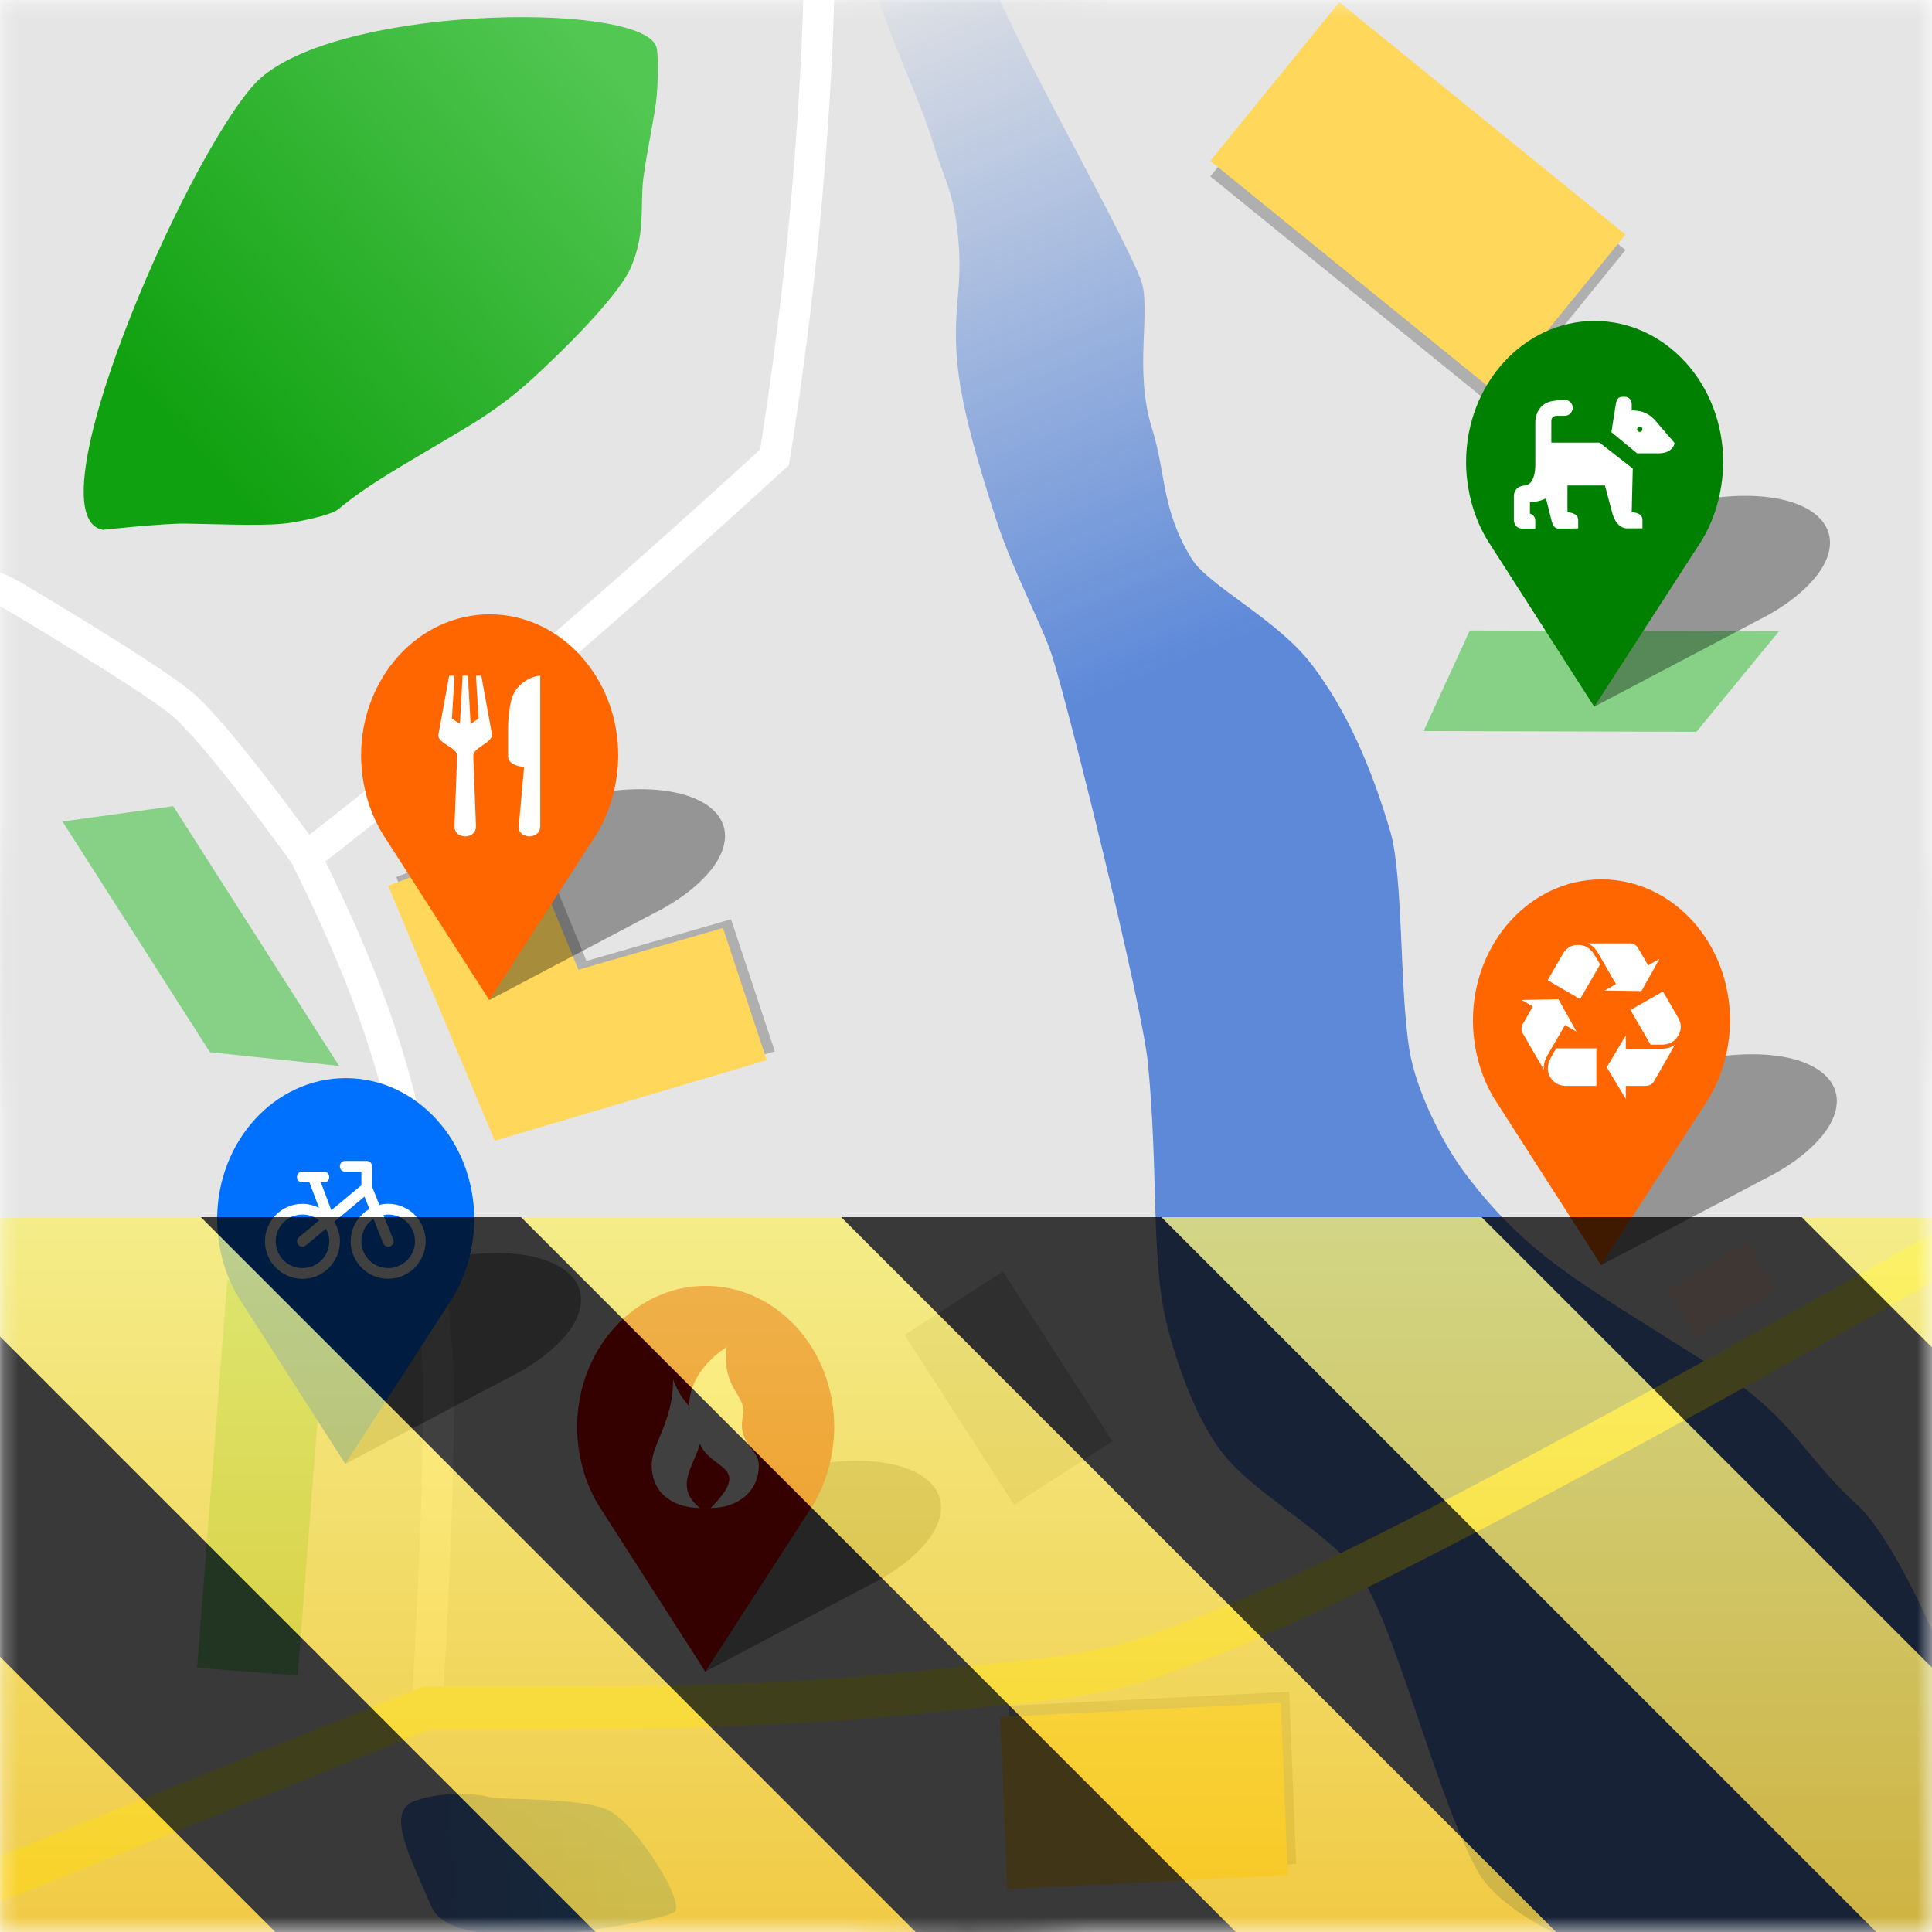 <?xml version="1.0" encoding="UTF-8" standalone="no"?>
<!-- Created with Inkscape (http://www.inkscape.org/) -->

<svg
   width="500"
   height="500"
   viewBox="0 0 132.292 132.292"
   version="1.1"
   id="svg5"
   xml:space="preserve"
   xmlns:xlink="http://www.w3.org/1999/xlink"
   xmlns="http://www.w3.org/2000/svg"
   xmlns:svg="http://www.w3.org/2000/svg"><defs
     id="defs2"><linearGradient
       id="linearGradient32332"><stop
         style="stop-color:#56a3f6;stop-opacity:1;"
         offset="0"
         id="stop32328" /><stop
         style="stop-color:#5d89d8;stop-opacity:1"
         offset="1"
         id="stop32330" /></linearGradient><linearGradient
       id="linearGradient22940"><stop
         style="stop-color:#52c752;stop-opacity:1"
         offset="0"
         id="stop22936" /><stop
         style="stop-color:#10a110;stop-opacity:1;"
         offset="1"
         id="stop22938" /></linearGradient><linearGradient
       id="linearGradient22031"><stop
         style="stop-color:#5d89d8;stop-opacity:0;"
         offset="0"
         id="stop22027" /><stop
         style="stop-color:#5d89d8;stop-opacity:1;"
         offset="1"
         id="stop22029" /></linearGradient><linearGradient
       xlink:href="#linearGradient22031"
       id="linearGradient22033"
       x1="59.779"
       y1="-2.53"
       x2="79.773"
       y2="46.016"
       gradientUnits="userSpaceOnUse" /><linearGradient
       xlink:href="#linearGradient22940"
       id="linearGradient22942"
       x1="41.664"
       y1="4.624"
       x2="13.179"
       y2="30.583"
       gradientUnits="userSpaceOnUse" /><linearGradient
       xlink:href="#linearGradient32332"
       id="linearGradient32334"
       x1="43.2"
       y1="126.782"
       x2="30.811"
       y2="127.878"
       gradientUnits="userSpaceOnUse" /><filter
       style="color-interpolation-filters:sRGB;"
       id="filter52937"
       x="-0.035"
       y="-0.046"
       width="1.069"
       height="1.092"><feGaussianBlur
         stdDeviation="0.1 0.1"
         result="blur"
         id="feGaussianBlur52935" /></filter><filter
       style="color-interpolation-filters:sRGB"
       id="filter52937-3"
       x="-0.035"
       y="-0.046"
       width="1.069"
       height="1.092"><feGaussianBlur
         stdDeviation="0.1 0.1"
         result="blur"
         id="feGaussianBlur52935-6" /></filter><filter
       style="color-interpolation-filters:sRGB"
       id="filter52937-5"
       x="-0.035"
       y="-0.046"
       width="1.069"
       height="1.092"><feGaussianBlur
         stdDeviation="0.1 0.1"
         result="blur"
         id="feGaussianBlur52935-3" /></filter><filter
       style="color-interpolation-filters:sRGB"
       id="filter52937-6"
       x="-0.035"
       y="-0.046"
       width="1.069"
       height="1.092"><feGaussianBlur
         stdDeviation="0.1 0.1"
         result="blur"
         id="feGaussianBlur52935-2" /></filter><filter
       style="color-interpolation-filters:sRGB"
       id="filter52937-1"
       x="-0.035"
       y="-0.046"
       width="1.069"
       height="1.092"><feGaussianBlur
         stdDeviation="0.1 0.1"
         result="blur"
         id="feGaussianBlur52935-27" /></filter><mask
       maskUnits="userSpaceOnUse"
       id="mask54813"><g
         id="g54819"><rect
           style="opacity:1;fill:#000000;fill-opacity:1;stroke:none;stroke-width:2.91;stroke-linecap:round;stroke-linejoin:round;stroke-dasharray:none;stroke-opacity:1"
           id="rect54815"
           width="132.292"
           height="132.292"
           x="0"
           y="4.9999999e-06" /><circle
           style="opacity:1;fill:#ffffff;fill-opacity:1;stroke:none;stroke-width:2.91;stroke-linecap:round;stroke-linejoin:round;stroke-dasharray:none;stroke-opacity:1"
           id="circle54817"
           cx="66.146"
           cy="66.146"
           r="66.146" /></g></mask><linearGradient
       id="q"
       gradientTransform="matrix(0,0.382,-1.018,0,306.323,-36.15)"
       gradientUnits="userSpaceOnUse"
       x1="300"
       x2="428"
       y1="235"
       y2="235"><stop
         offset="0"
         stop-color="#f9f06b"
         id="stop138" /><stop
         offset="1"
         stop-color="#f5c211"
         id="stop140" /></linearGradient></defs><g
     id="layer1"><g
       id="g54536"
       mask="url(#mask54813)"><rect
         style="opacity:1;fill:#e5e5e5;fill-opacity:1;stroke:none;stroke-width:0.106;stroke-linecap:round;stroke-linejoin:round;stroke-opacity:1"
         id="rect2562"
         width="132.292"
         height="132.292"
         x="0"
         y="4.9999999e-06" /><path
         style="fill:#afafaf;fill-opacity:1;stroke:none;stroke-width:0.265px;stroke-linecap:butt;stroke-linejoin:miter;stroke-opacity:1"
         d="m 34.426,77.509 18.628,-5.518 -2.997,-9.045 -9.899,2.854 -3.8,-9.253 -9.225,3.507 z"
         id="path14586" /><rect
         style="opacity:1;fill:#afafaf;fill-opacity:1;stroke:none;stroke-width:0.07;stroke-linecap:round;stroke-linejoin:round;stroke-opacity:1"
         id="rect15140"
         width="19.238"
         height="11.808"
         x="64.319"
         y="120.139"
         transform="matrix(0.999,-0.05,0.04,0.999,0,0)" /><rect
         style="opacity:1;fill:#ffd75b;fill-opacity:1;stroke:none;stroke-width:0.07;stroke-linecap:round;stroke-linejoin:round;stroke-opacity:1"
         id="rect2518"
         width="19.238"
         height="11.808"
         x="63.713"
         y="120.873"
         transform="matrix(0.999,-0.05,0.04,0.999,0,0)" /><rect
         style="opacity:1;fill:#bababa;fill-opacity:1;stroke:none;stroke-width:0.106;stroke-linecap:round;stroke-linejoin:round;stroke-opacity:1"
         id="rect2520"
         width="8.013"
         height="13.838"
         x="2.508"
         y="110.388"
         transform="rotate(-32.821)" /><rect
         style="opacity:1;fill:#fddacb;fill-opacity:1;stroke:none;stroke-width:0.106;stroke-linecap:round;stroke-linejoin:round;stroke-opacity:1"
         id="rect2522"
         width="6.433"
         height="3.856"
         x="52.669"
         y="134.343"
         transform="rotate(-30.846)" /><path
         style="fill:#ffd75b;fill-opacity:1;stroke:none;stroke-width:0.265px;stroke-linecap:butt;stroke-linejoin:miter;stroke-opacity:1"
         d="m 33.873,78.108 18.628,-5.518 -2.997,-9.045 -9.899,2.854 -3.8,-9.253 -9.225,3.507 z"
         id="path2528" /><rect
         style="opacity:1;fill:#afafaf;fill-opacity:1;stroke:none;stroke-width:0.106;stroke-linecap:round;stroke-linejoin:round;stroke-opacity:1"
         id="rect15771"
         width="14.008"
         height="25.244"
         x="42.871"
         y="71.946"
         transform="rotate(-50.919)" /><rect
         style="opacity:1;fill:#ffd75b;fill-opacity:1;stroke:none;stroke-width:0.106;stroke-linecap:round;stroke-linejoin:round;stroke-opacity:1"
         id="rect2530"
         width="14.008"
         height="25.244"
         x="43.693"
         y="71.279"
         transform="rotate(-50.919)" /><rect
         style="opacity:1;fill:#86d186;fill-opacity:1;stroke:none;stroke-width:0.106;stroke-linecap:round;stroke-linejoin:round;stroke-opacity:1"
         id="rect2532"
         width="6.912"
         height="26.625"
         x="22.335"
         y="86.178"
         transform="rotate(4.461)" /><path
         style="fill:#86d186;fill-opacity:1;stroke:none;stroke-width:0.265px;stroke-linecap:butt;stroke-linejoin:miter;stroke-opacity:1"
         d="M 4.28,56.254 11.86,55.201 23.217,72.986 14.373,72.047 Z"
         id="path2534" /><path
         style="fill:#86d186;fill-opacity:1;stroke:none;stroke-width:0.265px;stroke-linecap:butt;stroke-linejoin:miter;stroke-opacity:1"
         d="m 97.48,50.057 3.164,-6.885 21.173,0.049 -5.654,6.887 z"
         id="path2536" /><path
         style="fill:url(#linearGradient22942);fill-opacity:1;stroke:none;stroke-width:0.264px;stroke-linecap:butt;stroke-linejoin:miter;stroke-opacity:1"
         d="m 7.052,36.278 c 0,0 4.089,-0.45 5.685,-0.425 2.838,0.044 5.707,0.195 7.275,-0.076 1.501,-0.26 2.794,-0.611 3.134,-0.894 2.2,-1.828 4.51,-3.038 8.703,-5.557 3.09,-1.857 4.536,-3.288 6.432,-5.125 1.896,-1.837 4.259,-4.399 4.898,-5.845 1.051,-2.379 0.643,-4.33 0.871,-6.134 0.228,-1.803 0.835,-4.54 0.924,-5.709 0.089,-1.178 0.111,-2.896 -0.035,-3.322 C 43.847,0.01 22.192,0.364 17.344,5.843 12.496,11.323 2.056,35.388 7.052,36.278 Z"
         id="path2544" /><path
         style="fill:url(#linearGradient32334);stroke:none;stroke-width:0.265px;stroke-linecap:butt;stroke-linejoin:miter;stroke-opacity:1;fill-opacity:1"
         d="m 41.586,123.926 c 1.845,0.759 5.399,6.353 4.593,6.991 -0.806,0.638 -15.016,3.405 -16.624,-0.334 -1.608,-3.74 -3.163,-6.589 -1.099,-7.293 2.064,-0.703 4.478,-0.419 5.146,-0.221 0.669,0.198 6.059,-0.021 7.983,0.857 z"
         id="path2548" /><path
         style="fill:url(#linearGradient22033);fill-opacity:1;stroke:none;stroke-width:0.265px;stroke-linecap:butt;stroke-linejoin:miter;stroke-opacity:1"
         d="m 59.779,-2.53 c -0.384,2.033 2.926,8.439 4.07,12.191 0.893,2.926 1.549,3.582 1.807,7.191 0.219,3.066 -0.457,4.597 -0.089,8.158 0.331,3.205 1.513,7.044 2.637,10.545 1.124,3.501 3.138,7.193 3.833,9.343 1.098,3.398 6.161,23.767 6.567,27.91 0.731,7.46 0.197,13.338 1.26,17.736 0.621,2.571 1.878,6.238 3.612,8.641 2.117,2.934 6.479,5.043 9.269,8.154 2.539,2.831 5.593,15.813 8.479,20.872 3.798,6.655 29.347,12.538 34.49,7.034 5.143,-5.505 -4.327,-28.357 -8.503,-32.167 -3.681,-3.357 -4.487,-5.983 -9.306,-9.084 C 108.662,88.042 104.869,86.352 100.346,80.378 98.873,78.431 96.969,74.774 96.5,71.843 95.825,67.627 96.093,59.951 95.192,56.907 93.868,52.435 92.204,48.643 89.833,45.519 87.461,42.396 82.758,40.124 81.602,38.261 79.516,34.902 79.86,32.451 78.882,29.339 77.607,25.28 78.878,21.083 78.109,19.134 76.432,14.887 67.899,0.299 67.223,-3.342 66.316,-8.231 64.022,-5.348 62.607,-5.089 c -1.416,0.259 -2.443,0.527 -2.827,2.56 z"
         id="path2550" /><path
         style="fill:none;stroke:#ffffff;stroke-width:2.117;stroke-linecap:butt;stroke-linejoin:miter;stroke-dasharray:none;stroke-opacity:1"
         d="m 29.239,117.191 c 0.404,-7.624 0.832,-15.147 0.783,-22.995 -1.009,-16.119 -3.341,-23.961 -9.126,-35.624 0,0 -6.065,-8.454 -8.516,-10.445 C 9.93,46.135 0.886,40.79 0.886,40.79 -1.583,39.375 -3.572,39.604 -5.863,39.622"
         id="path2540" /><path
         style="fill:none;fill-opacity:1;stroke:#fffa6c;stroke-width:2.91;stroke-linecap:butt;stroke-linejoin:miter;stroke-dasharray:none;stroke-opacity:1"
         d="M -3.656,130.129 29.256,116.941 c 13.301,-0.071 21.985,0.24 36.168,-1.317 4.045,-0.444 9.077,-0.646 13.719,-2.277 5.073,-1.782 9.231,-3.725 12.491,-5.295 15.395,-7.413 45.656,-24.755 45.656,-24.755"
         id="path2542" /><path
         style="fill:none;stroke:#ffffff;stroke-width:2.117;stroke-linecap:butt;stroke-linejoin:miter;stroke-dasharray:none;stroke-opacity:1"
         d="M 56.077,-0.491 C 55.798,9.806 54.674,21.09 53.035,31.318 42.636,40.816 31.535,50.522 20.73,58.854"
         id="path2538" /><g
         id="g52054"
         transform="matrix(2.773,0,0,2.773,54.165,103.625)"><path
           fill="#1b75bb"
           d="m 1.611,-1.299 c -1.754,0 -3.785,0.854 -4.537,1.907 -0.086,0.12 -0.149,0.238 -0.194,0.351 C -3.225,1.217 -3.232,1.458 -3.148,1.668 l 0.011,0.024 1.019,2.216 4.223,-2.226 0.019,-0.009 C 2.537,1.448 2.892,1.189 3.165,0.911 3.262,0.811 3.35,0.712 3.424,0.609 4.176,-0.445 3.365,-1.299 1.611,-1.299 Z"
           id="path52494"
           style="fill:#000000;fill-opacity:0.348;stroke-width:0.196;filter:url(#filter52937)" /><path
           fill="#1b75bb"
           d="m -2.107,-5.617 c -1.754,0 -3.175,1.562 -3.175,3.489 0,0.219 0.021,0.435 0.056,0.641 0.08,0.472 0.244,0.912 0.479,1.297 l 0.028,0.043 2.602,4.055 2.633,-4.073 0.012,-0.017 c 0.251,-0.411 0.422,-0.885 0.496,-1.394 0.026,-0.181 0.043,-0.364 0.043,-0.552 0,-1.927 -1.421,-3.489 -3.175,-3.489 z"
           id="path50991"
           style="fill:#d40000;fill-opacity:1;stroke-width:0.265" /><g
           id="g48910"><path
             d="m -0.794,-1.191 c 0,0.661 -0.529,1.058 -1.191,1.058 1.058,-1.058 0,-0.926 -0.265,-1.587 -0.132,0.529 -0.661,1.058 0,1.587 -0.529,0 -1.191,-0.265 -1.191,-1.058 0,-0.529 0.529,-1.058 0.529,-2.117 0.132,0.397 0.397,0.661 0.397,0.661 0,-0.926 0.926,-1.455 0.926,-1.455 -0.132,1.058 0.529,1.191 0.397,1.72 -0.132,0.661 0.397,0.794 0.397,1.191 z"
             fill="#ffffff"
             id="path47401"
             style="stroke-width:0.265" /><rect
             style="opacity:1;fill:none;fill-opacity:1;stroke:none;stroke-width:2.91;stroke-linecap:round;stroke-linejoin:round;stroke-dasharray:none;stroke-opacity:1"
             id="rect48906"
             width="4.233"
             height="4.233"
             x="-4.233"
             y="-4.233" /></g></g><g
         id="g49557"
         transform="matrix(2.773,0,0,2.773,115.035,37.553)"><path
           fill="#1b75bb"
           d="m 1.611,-1.299 c -1.754,0 -3.785,0.854 -4.537,1.907 -0.086,0.12 -0.149,0.238 -0.194,0.351 C -3.225,1.217 -3.232,1.458 -3.148,1.668 l 0.011,0.024 1.019,2.216 4.223,-2.226 0.019,-0.009 C 2.537,1.448 2.892,1.189 3.165,0.911 3.262,0.811 3.35,0.712 3.424,0.609 4.176,-0.445 3.365,-1.299 1.611,-1.299 Z"
           id="path52494-7"
           style="fill:#000000;fill-opacity:0.348;stroke-width:0.196;filter:url(#filter52937-3)" /><path
           fill="#1b75bb"
           d="m -2.107,-5.617 c -1.754,0 -3.175,1.562 -3.175,3.489 0,0.219 0.021,0.435 0.056,0.641 0.08,0.472 0.244,0.912 0.479,1.297 l 0.028,0.043 2.602,4.055 2.633,-4.073 0.012,-0.017 c 0.251,-0.411 0.422,-0.885 0.496,-1.394 0.026,-0.181 0.043,-0.364 0.043,-0.552 0,-1.927 -1.421,-3.489 -3.175,-3.489 z"
           id="path48922"
           style="fill:#008000;fill-opacity:1;stroke-width:0.265" /><g
           id="g48884"><rect
             style="opacity:1;fill:none;fill-opacity:1;stroke:none;stroke-width:2.91;stroke-linecap:round;stroke-linejoin:round;stroke-dasharray:none;stroke-opacity:1"
             id="rect48880"
             width="4.233"
             height="4.233"
             x="-4.233"
             y="-4.233" /><path
             d="m -1.376,-3.744 c -0.102,0 -0.185,-0.005 -0.212,0.206 l -0.106,0.667 0.635,0.523 h 0.529 c 0.37,0 0.397,-0.254 0.397,-0.254 l -0.503,-0.587 c -0.185,-0.185 -0.37,-0.218 -0.556,-0.218 v -0.132 c 0,0 0.018,-0.206 -0.185,-0.206 z m -1.469,0.074 c 0,0 -0.252,0.005 -0.41,0.058 -0.159,0.053 -0.317,0.238 -0.317,0.503 v 1.032 c 0,0.45 -0.185,0.523 -0.265,0.523 0,0 -0.265,0.006 -0.265,0.27 v 0.582 c 0,0 2.07e-4,0.212 0.212,0.212 h 0.053 0.132 0.132 v -0.132 -0.053 c 0,-0.106 -0.053,-0.159 -0.132,-0.186 V -1.151 c 0.265,0 0.291,-0.053 0.397,-0.08 l 0.146,0.581 c 0.026,0.079 0.053,0.132 0.132,0.159 h 0.265 l 0.251,-0.005 v -0.212 c 0,-0.179 -0.265,-0.185 -0.265,-0.185 V -1.554 h 0.926 l 0.185,0.693 c 0.106,0.37 0.344,0.365 0.344,0.365 h 0.132 0.265 v -0.212 c 0,-0.188 -0.265,-0.185 -0.265,-0.185 l 0.026,-1.079 -0.82,-0.641 h -1.191 v -0.529 c 0,-0.106 0.073,-0.131 0.132,-0.132 0.131,-0.003 0.198,0 0.198,0 0.11,0 0.198,-0.089 0.198,-0.198 0,-0.11 -0.089,-0.198 -0.198,-0.198 z m 1.852,0.661 c 0.037,0 0.066,0.03 0.066,0.066 0,0.036 -0.03,0.066 -0.066,0.066 -0.037,0 -0.066,-0.03 -0.066,-0.066 0,-0.036 0.03,-0.066 0.066,-0.066 z"
             fill="#ffffff"
             id="path47383"
             style="stroke-width:0.265" /></g></g><g
         id="g50131"
         transform="matrix(2.773,0,0,2.773,39.373,57.641)"><path
           fill="#1b75bb"
           d="m 1.611,-1.299 c -1.754,0 -3.785,0.854 -4.537,1.907 -0.086,0.12 -0.149,0.238 -0.194,0.351 -0.104,0.258 -0.112,0.499 -0.027,0.709 l 0.011,0.024 1.019,2.216 4.223,-2.226 0.019,-0.009 C 2.537,1.448 2.892,1.189 3.165,0.911 3.262,0.811 3.35,0.712 3.424,0.609 4.176,-0.445 3.365,-1.299 1.611,-1.299 Z"
           id="path52494-5"
           style="fill:#000000;fill-opacity:0.348;stroke-width:0.196;filter:url(#filter52937-5)" /><path
           fill="#1b75bb"
           d="m -2.107,-5.617 c -1.754,0 -3.175,1.562 -3.175,3.489 0,0.219 0.021,0.435 0.056,0.641 0.08,0.472 0.244,0.912 0.479,1.297 l 0.028,0.043 2.602,4.055 2.633,-4.073 0.012,-0.017 c 0.251,-0.411 0.422,-0.885 0.496,-1.394 0.026,-0.181 0.043,-0.364 0.043,-0.552 0,-1.927 -1.421,-3.489 -3.175,-3.489 z"
           id="path50125"
           style="fill:#ff6600;fill-opacity:1;stroke-width:0.265" /><g
           id="g48892"><path
             d="m -3.108,-4.101 -0.265,1.455 c -0.039,0.213 0.471,0.312 0.463,0.529 l -0.066,1.72 c -0.01,0.264 0.265,0.265 0.265,0.265 0,0 0.275,-1.9e-4 0.265,-0.265 l -0.066,-1.72 c -0.008,-0.216 0.459,-0.312 0.463,-0.529 l -0.265,-1.455 h -0.132 l 0.066,1.058 -0.198,0.132 -0.066,-1.191 h -0.132 l -0.066,1.191 -0.198,-0.132 0.066,-1.058 z m 2.249,0 c -0.195,0 -0.52,0.173 -0.65,0.433 -0.108,0.195 -0.144,0.63 -0.144,0.89 v 0.661 c 0,0.216 0.289,0.265 0.397,0.265 l -0.132,1.455 c -0.024,0.263 0.265,0.265 0.265,0.265 0,0 0.265,0 0.265,-0.265 z"
             fill="#ffffff"
             id="path47374"
             style="stroke-width:0.265" /><rect
             style="opacity:1;fill:none;fill-opacity:1;stroke:none;stroke-width:2.91;stroke-linecap:round;stroke-linejoin:round;stroke-dasharray:none;stroke-opacity:1"
             id="rect48888"
             width="4.233"
             height="4.233"
             x="-4.233"
             y="-4.233" /></g></g><g
         id="g50492"
         transform="matrix(2.773,0,0,2.773,115.504,75.79)"><path
           fill="#1b75bb"
           d="m 1.611,-1.299 c -1.754,0 -3.785,0.854 -4.537,1.907 -0.086,0.12 -0.149,0.238 -0.194,0.351 -0.104,0.258 -0.112,0.499 -0.027,0.709 l 0.011,0.024 1.019,2.216 4.223,-2.226 0.019,-0.009 C 2.537,1.448 2.892,1.189 3.165,0.911 3.262,0.811 3.35,0.712 3.424,0.609 4.176,-0.445 3.365,-1.299 1.611,-1.299 Z"
           id="path52494-9"
           style="fill:#000000;fill-opacity:0.348;stroke-width:0.196;filter:url(#filter52937-6)" /><path
           fill="#1b75bb"
           d="m -2.107,-5.617 c -1.754,0 -3.175,1.562 -3.175,3.489 0,0.219 0.021,0.435 0.056,0.641 0.08,0.472 0.244,0.912 0.479,1.297 l 0.028,0.043 2.602,4.055 2.633,-4.073 0.012,-0.017 c 0.251,-0.411 0.422,-0.885 0.496,-1.394 0.026,-0.181 0.043,-0.364 0.043,-0.552 0,-1.927 -1.421,-3.489 -3.175,-3.489 z"
           id="path50486"
           style="fill:#ff6600;fill-opacity:1;stroke-width:0.265" /><g
           id="g54447"
           transform="matrix(1,0,0,1,1.882763e-5,8.23772e-5)"><path
             d="m -3.459,-1.244 c -0.042,0.075 -0.075,0.189 -0.075,0.26 0,0.017 0,0.038 0.004,0.067 l -0.524,-0.902 c -0.017,-0.029 -0.029,-0.071 -0.029,-0.109 0,-0.038 0.013,-0.084 0.029,-0.113 l 0.252,-0.44 -0.281,-0.159 0.914,-0.017 0.445,0.801 -0.285,-0.164 -0.449,0.776 z m 0.403,-2.541 c 0.08,-0.139 0.21,-0.214 0.369,-0.214 0.172,0 0.306,0.08 0.403,0.243 l 0.143,0.239 -0.495,0.856 -0.801,-0.466 z m 0.059,3.267 c -0.239,0 -0.436,-0.197 -0.436,-0.436 0,-0.067 0.029,-0.18 0.071,-0.252 l 0.134,-0.239 h 0.994 v 0.927 h -0.763 z m 0.797,-3.292 c -0.063,-0.109 -0.147,-0.185 -0.247,-0.227 h 1.032 c 0.092,0 0.164,0.038 0.206,0.109 l 0.256,0.436 0.277,-0.164 -0.445,0.797 -0.91,-0.013 0.281,-0.159 -0.449,-0.78 z m 1.59,2.374 c 0.126,0 0.231,-0.034 0.319,-0.101 l -0.52,0.906 c -0.042,0.071 -0.117,0.113 -0.205,0.113 h -0.491 v 0.323 l -0.47,-0.784 0.47,-0.784 v 0.327 h 0.898 z m 0.402,-0.755 c 0.038,0.067 0.059,0.138 0.059,0.214 0,0.151 -0.097,0.31 -0.231,0.386 -0.063,0.034 -0.151,0.055 -0.239,0.055 h -0.277 l -0.495,-0.856 0.801,-0.457 z"
             fill="#ffffff"
             id="path53759"
             style="stroke-width:0.265" /><rect
             style="opacity:1;fill:#000000;fill-opacity:0;stroke:none;stroke-width:2.91;stroke-linecap:round;stroke-linejoin:round;stroke-dasharray:none;stroke-opacity:1"
             id="rect54183"
             width="4.233"
             height="4.233"
             x="-4.233"
             y="-4.233" /></g></g><g
         id="g50997"
         transform="matrix(2.773,0,0,2.773,29.515,89.399)"><path
           fill="#1b75bb"
           d="m 1.611,-1.299 c -1.754,0 -3.785,0.854 -4.537,1.907 -0.086,0.12 -0.149,0.238 -0.194,0.351 -0.104,0.258 -0.112,0.499 -0.027,0.709 l 0.011,0.024 1.019,2.216 4.223,-2.226 0.019,-0.009 C 2.537,1.448 2.892,1.189 3.165,0.911 3.262,0.811 3.35,0.712 3.424,0.609 4.176,-0.445 3.365,-1.299 1.611,-1.299 Z"
           id="path52494-0"
           style="fill:#000000;fill-opacity:0.348;stroke-width:0.196;filter:url(#filter52937-1)" /><path
           fill="#1b75bb"
           d="m -2.107,-5.617 c -1.754,0 -3.175,1.562 -3.175,3.489 0,0.219 0.021,0.435 0.056,0.641 0.08,0.472 0.244,0.912 0.479,1.297 l 0.028,0.043 2.602,4.055 2.633,-4.073 0.012,-0.017 c 0.251,-0.411 0.422,-0.885 0.496,-1.394 0.026,-0.181 0.043,-0.364 0.043,-0.552 0,-1.927 -1.421,-3.489 -3.175,-3.489 z"
           id="path48912"
           style="fill:#0071ff;fill-opacity:1;stroke-width:0.265" /><g
           id="g48904"><path
             d="m -2.117,-3.572 c -0.179,-0.003 -0.179,0.267 0,0.265 h 0.397 v 0.335 l -0.742,0.618 -0.258,-0.688 h 0.073 c 0.179,0.003 0.179,-0.267 0,-0.265 h -0.529 c -0.179,-0.003 -0.179,0.267 0,0.265 h 0.173 l 0.236,0.628 c -0.124,-0.061 -0.261,-0.099 -0.408,-0.099 -0.51,0 -0.926,0.416 -0.926,0.926 0,0.51 0.416,0.926 0.926,0.926 0.51,0 0.926,-0.416 0.926,-0.926 0,-0.177 -0.053,-0.342 -0.14,-0.483 l 0.746,-0.622 0.122,0.307 c -0.276,0.161 -0.464,0.456 -0.464,0.797 0,0.51 0.416,0.926 0.926,0.926 0.51,0 0.926,-0.416 0.926,-0.926 0,-0.51 -0.416,-0.926 -0.926,-0.926 -0.075,0 -0.147,0.011 -0.217,0.028 l -0.18,-0.451 v -0.503 c 0,-0.073 -0.059,-0.132 -0.132,-0.132 z m -1.058,1.323 c 0.157,0 0.298,0.056 0.411,0.146 l -0.496,0.413 c -0.135,0.113 0.034,0.316 0.169,0.204 l 0.496,-0.413 c 0.05,0.093 0.081,0.198 0.081,0.312 0,0.367 -0.295,0.661 -0.661,0.661 -0.367,0 -0.661,-0.295 -0.661,-0.661 0,-0.367 0.295,-0.661 0.661,-0.661 z m 2.117,0 c 0.367,0 0.661,0.295 0.661,0.661 0,0.367 -0.295,0.661 -0.661,0.661 -0.367,0 -0.661,-0.295 -0.661,-0.661 0,-0.232 0.118,-0.434 0.298,-0.552 l 0.241,0.602 c 0.065,0.165 0.312,0.066 0.246,-0.098 l -0.24,-0.6 c 0.038,-0.007 0.077,-0.012 0.117,-0.012 z"
             fill="#ffffff"
             id="path48136"
             style="stroke-width:0.265" /><rect
             style="opacity:1;fill:none;fill-opacity:1;stroke:none;stroke-width:2.91;stroke-linecap:round;stroke-linejoin:round;stroke-dasharray:none;stroke-opacity:1"
             id="rect48900"
             width="4.233"
             height="4.233"
             x="-4.233"
             y="-4.233" /></g></g><g
         id="g1133"
         transform="translate(-1.034,4.772)"
         style="opacity:0.75"><path
           d="M 133.326,78.573 V 127.52 H 1.034 V 78.573 Z m 0,0"
           fill="url(#q)"
           id="path157"
           style="fill:url(#q);stroke-width:1.034" /><path
           d="M 14.789,78.573 63.732,127.52 H 85.658 L 36.711,78.573 Z m 43.844,0 48.951,48.947 h 21.926 L 80.559,78.573 Z m 43.852,0 30.84,30.84 V 87.491 l -8.918,-8.918 z M 1.034,86.744 v 21.926 l 18.85,18.85 h 21.926 z m 0,0"
           id="path159"
           style="stroke-width:1.034" /></g></g></g></svg>
